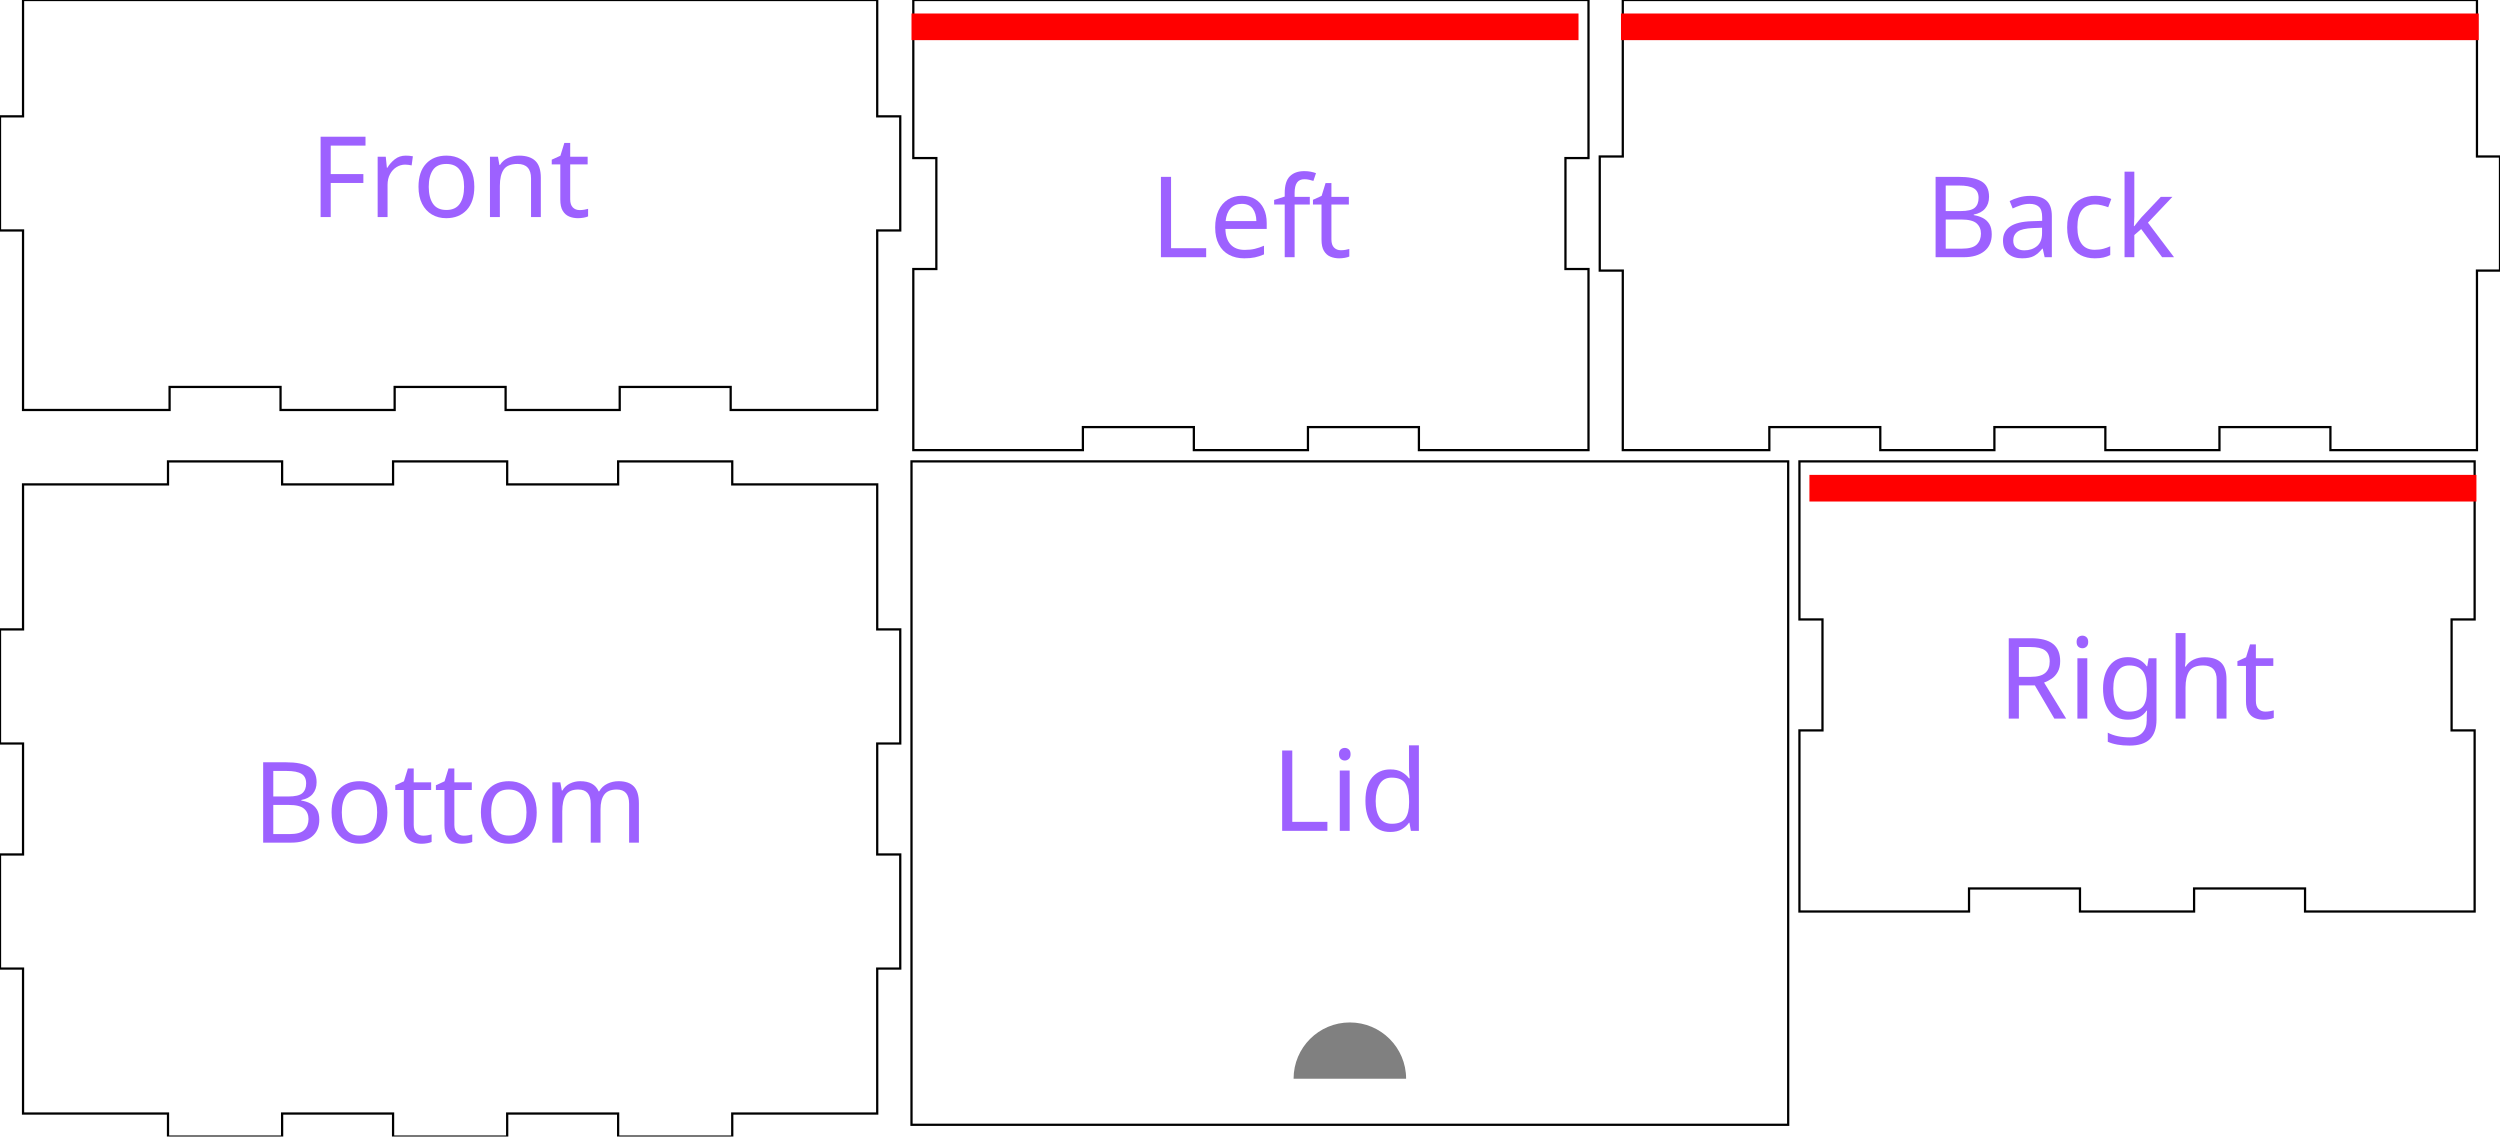 <svg xmlns="http://www.w3.org/2000/svg" xmlns:xlink="http://www.w3.org/1999/xlink" version="1.1" width="799.776pt" height="363.6pt" viewBox="0 0 799.776 363.6">
<path d="M105.804 69.441V58.533H116.244V55.689H105.804V46.581H116.928V43.737H102.564V69.441H105.804Z" fill="#9d61ff" fill-rule="evenodd"/>
<path d="M130.986 49.839C130.566 49.803 130.176 49.785 129.816 49.785 128.472 49.785 127.308 50.169 126.324 50.937 125.34 51.705 124.536 52.617 123.912 53.673H123.768L123.408 50.145H120.816V69.441H123.984V59.145C123.984 57.849 124.242 56.715 124.758 55.743 125.274 54.771 125.964 54.015 126.828 53.475 127.692 52.935 128.616 52.665 129.6 52.665 129.936 52.665 130.29 52.689 130.662 52.737 131.034 52.785 131.376 52.845 131.688 52.917L132.084 50.001C131.772 49.929 131.406 49.875 130.986 49.839Z" fill="#9d61ff" fill-rule="evenodd"/>
<path d="M149.31 67.173C150.93 65.421 151.74 62.949 151.74 59.757 151.74 57.621 151.362 55.815 150.606 54.339 149.85 52.863 148.806 51.735 147.474 50.955 146.142 50.175 144.6 49.785 142.848 49.785 140.088 49.785 137.904 50.649 136.296 52.377 134.688 54.105 133.884 56.565 133.884 59.757 133.884 61.893 134.268 63.711 135.036 65.211 135.804 66.711 136.854 67.851 138.186 68.631 139.518 69.411 141.036 69.801 142.74 69.801 145.5 69.801 147.69 68.925 149.31 67.173ZM138.51 65.175C137.61 63.843 137.16 62.037 137.16 59.757 137.16 57.477 137.604 55.689 138.492 54.393 139.38 53.097 140.808 52.449 142.776 52.449 144.744 52.449 146.184 53.097 147.096 54.393 148.008 55.689 148.464 57.477 148.464 59.757 148.464 62.037 148.008 63.843 147.096 65.175 146.184 66.507 144.756 67.173 142.812 67.173 140.844 67.173 139.41 66.507 138.51 65.175Z" fill="#9d61ff" fill-rule="evenodd"/>
<path d="M171.252 51.459C170.076 50.343 168.336 49.785 166.032 49.785 164.808 49.785 163.644 50.031 162.54 50.523 161.436 51.015 160.572 51.765 159.948 52.773H159.768L159.3 50.145H156.744V69.441H159.912V59.433C159.912 57.177 160.32 55.449 161.136 54.249 161.952 53.049 163.428 52.449 165.564 52.449 168.444 52.449 169.884 53.997 169.884 57.093V69.441H173.016V56.877C173.016 54.381 172.428 52.575 171.252 51.459Z" fill="#9d61ff" fill-rule="evenodd"/>
<path d="M186.912 67.083C186.408 67.167 185.916 67.209 185.436 67.209 184.548 67.209 183.822 66.927 183.258 66.363 182.694 65.799 182.412 64.929 182.412 63.753V52.593H187.992V50.145H182.412V45.717H180.54L179.28 49.821 176.508 51.081V52.593H179.244V63.825C179.244 65.385 179.508 66.597 180.036 67.461 180.564 68.325 181.254 68.931 182.106 69.279 182.958 69.627 183.888 69.801 184.896 69.801 185.472 69.801 186.072 69.747 186.696 69.639 187.32 69.531 187.8 69.393 188.136 69.225V66.813C187.824 66.909 187.416 66.999 186.912 67.083Z" fill="#9d61ff" fill-rule="evenodd"/>
<path stroke-width=".72" stroke-linecap="butt" stroke-miterlimit="4" stroke-linejoin="miter" fill="none" stroke="#000000" d="M7.37 0V37.221H0V73.725H7.37V131.158H54.252V123.788H89.748V131.158H126.252V123.788H161.748V131.158H198.252V123.788H233.748V131.158H280.63V73.725H288V37.221H280.63V0H7.37Z"/>
<path stroke-width=".72" stroke-linecap="butt" stroke-miterlimit="4" stroke-linejoin="miter" fill="none" stroke="#000000" d="M299.546 0H500.806 508.176V50.567H500.806V86.063H508.176V136.63 144H500.806 453.924V136.63H418.428V144H381.924V136.63H346.428V144H299.546 292.176V136.63 86.063H299.546V50.567H292.176V0H299.546Z"/>
<path d="M371.394 82.283H385.866V79.403H374.634V56.579H371.394V82.283Z" fill="#9d61ff" fill-rule="evenodd"/>
<path d="M401.544 63.707C400.356 62.987 398.934 62.627 397.278 62.627 395.574 62.627 394.08 63.035 392.796 63.851 391.512 64.667 390.516 65.831 389.808 67.343 389.1 68.855 388.746 70.667 388.746 72.779 388.746 74.915 389.136 76.721 389.916 78.197 390.696 79.673 391.788 80.783 393.192 81.527 394.596 82.271 396.21 82.643 398.034 82.643 399.354 82.643 400.494 82.541 401.454 82.337 402.414 82.133 403.386 81.815 404.37 81.383V78.611C403.362 79.043 402.384 79.373 401.436 79.601 400.488 79.829 399.402 79.943 398.178 79.943 396.258 79.943 394.764 79.373 393.696 78.233 392.628 77.093 392.07 75.431 392.022 73.247H405.234V71.339C405.234 69.587 404.916 68.057 404.28 66.749 403.644 65.441 402.732 64.427 401.544 63.707ZM393.66 66.677C394.536 65.705 395.73 65.219 397.242 65.219 398.85 65.219 400.026 65.729 400.77 66.749 401.514 67.769 401.898 69.095 401.922 70.727H392.094C392.262 68.999 392.784 67.649 393.66 66.677Z" fill="#9d61ff" fill-rule="evenodd"/>
<path d="M419.022 65.435V62.987H414.162V61.727C414.162 60.215 414.42 59.105 414.936 58.397 415.452 57.689 416.238 57.335 417.294 57.335 417.822 57.335 418.338 57.395 418.842 57.515 419.346 57.635 419.79 57.755 420.174 57.875L421.002 55.391C420.546 55.223 420 55.073 419.364 54.941 418.728 54.809 418.026 54.743 417.258 54.743 415.29 54.743 413.754 55.289 412.65 56.381 411.546 57.473 410.994 59.267 410.994 61.763V62.879L407.61 63.959V65.435H410.994V82.283H414.162V65.435H419.022Z" fill="#9d61ff" fill-rule="evenodd"/>
<path d="M430.434 79.925C429.93 80.009 429.438 80.051 428.958 80.051 428.07 80.051 427.344 79.769 426.78 79.205 426.216 78.641 425.934 77.771 425.934 76.595V65.435H431.514V62.987H425.934V58.559H424.062L422.802 62.663 420.03 63.923V65.435H422.766V76.667C422.766 78.227 423.03 79.439 423.558 80.303 424.086 81.167 424.776 81.773 425.628 82.121 426.48 82.469 427.41 82.643 428.418 82.643 428.994 82.643 429.594 82.589 430.218 82.481 430.842 82.373 431.322 82.235 431.658 82.067V79.655C431.346 79.751 430.938 79.841 430.434 79.925Z" fill="#9d61ff" fill-rule="evenodd"/>
<path d="M291.6 4.32H504.982V12.842H291.6V4.32Z" fill="#ff0000" fill-rule="evenodd"/>
<path stroke-width=".72" stroke-linecap="butt" stroke-miterlimit="4" stroke-linejoin="miter" fill="none" stroke="#000000" d="M519.146 0H792.406V50.063H799.776V86.567H792.406V136.63 144H745.524V136.63H710.028V144H673.524V136.63H638.028V144H601.524V136.63H566.028V144H519.146V136.63 86.567H511.776V50.063H519.146V0Z"/>
<path d="M626.562 56.579H619.218V82.283H628.254C631.014 82.283 633.192 81.647 634.788 80.375 636.384 79.103 637.182 77.303 637.182 74.975 637.182 73.631 636.93 72.539 636.426 71.699 635.922 70.859 635.232 70.211 634.356 69.755 633.48 69.299 632.502 68.987 631.422 68.819V68.639C633.006 68.351 634.218 67.709 635.058 66.713 635.898 65.717 636.318 64.463 636.318 62.951 636.318 60.599 635.496 58.949 633.852 58.001 632.208 57.053 629.778 56.579 626.562 56.579ZM627.21 67.523H622.458V59.351H626.706C628.89 59.351 630.48 59.657 631.476 60.269 632.472 60.881 632.97 61.895 632.97 63.311 632.97 64.703 632.562 65.753 631.746 66.461 630.93 67.169 629.418 67.523 627.21 67.523ZM622.458 70.223H627.39C629.766 70.223 631.416 70.637 632.34 71.465 633.264 72.293 633.726 73.379 633.726 74.723 633.726 76.163 633.282 77.327 632.394 78.215 631.506 79.103 629.922 79.547 627.642 79.547H622.458V70.223Z" fill="#9d61ff" fill-rule="evenodd"/>
<path d="M654.714 64.211C653.586 63.179 651.846 62.663 649.494 62.663 648.246 62.663 647.046 62.825 645.894 63.149 644.742 63.473 643.746 63.863 642.906 64.319L643.878 66.695C644.67 66.311 645.522 65.969 646.434 65.669 647.346 65.369 648.306 65.219 649.314 65.219 650.586 65.219 651.57 65.531 652.266 66.155 652.962 66.779 653.31 67.895 653.31 69.503V70.655L650.034 70.763C646.89 70.859 644.562 71.429 643.05 72.473 641.538 73.517 640.782 74.999 640.782 76.919 640.782 78.887 641.358 80.333 642.51 81.257 643.662 82.181 645.114 82.643 646.866 82.643 648.498 82.643 649.776 82.391 650.7 81.887 651.624 81.383 652.506 80.603 653.346 79.547H653.49L654.102 82.283H656.406V69.143C656.406 66.887 655.842 65.243 654.714 64.211ZM650.43 72.959 653.274 72.851V74.579C653.274 76.451 652.734 77.837 651.654 78.737 650.574 79.637 649.218 80.087 647.586 80.087 646.554 80.087 645.708 79.835 645.048 79.331 644.388 78.827 644.058 78.035 644.058 76.955 644.058 75.731 644.52 74.783 645.444 74.111 646.368 73.439 648.03 73.055 650.43 72.959Z" fill="#9d61ff" fill-rule="evenodd"/>
<path d="M665.568 81.599C666.9 82.295 668.418 82.643 670.122 82.643 671.226 82.643 672.168 82.553 672.948 82.373 673.728 82.193 674.442 81.935 675.09 81.599V78.791C674.418 79.103 673.68 79.367 672.876 79.583 672.072 79.799 671.142 79.907 670.086 79.907 668.262 79.907 666.888 79.289 665.964 78.053 665.04 76.817 664.578 75.035 664.578 72.707 664.578 67.835 666.474 65.399 670.266 65.399 670.938 65.399 671.658 65.495 672.426 65.687 673.194 65.879 673.866 66.083 674.442 66.299L675.414 63.671C674.838 63.383 674.094 63.137 673.182 62.933 672.27 62.729 671.322 62.627 670.338 62.627 668.61 62.627 667.068 62.975 665.712 63.671 664.356 64.367 663.282 65.459 662.49 66.947 661.698 68.435 661.302 70.367 661.302 72.743 661.302 75.023 661.68 76.895 662.436 78.359 663.192 79.823 664.236 80.903 665.568 81.599Z" fill="#9d61ff" fill-rule="evenodd"/>
<path d="M682.794 69.215V54.923H679.662V82.283H682.794V75.191L684.99 73.283 691.686 82.283H695.502L687.15 71.231 694.962 62.987H691.254L685.098 69.503C684.882 69.743 684.624 70.049 684.324 70.421 684.024 70.793 683.73 71.159 683.442 71.519 683.154 71.879 682.938 72.155 682.794 72.347H682.65C682.674 71.891 682.704 71.351 682.74 70.727 682.776 70.103 682.794 69.599 682.794 69.215Z" fill="#9d61ff" fill-rule="evenodd"/>
<path d="M518.57 4.32H792.982V12.842H518.57V4.32Z" fill="#ff0000" fill-rule="evenodd"/>
<path stroke-width=".72" stroke-linecap="butt" stroke-miterlimit="4" stroke-linejoin="miter" fill="none" stroke="#000000" d="M7.37 154.97H53.748V147.6H90.252V154.97H125.748V147.6H162.252V154.97H197.748V147.6H234.252V154.97H280.63V201.348H288V237.852H280.63V273.348H288V309.852H280.63V356.23H234.252V363.6H197.748V356.23H162.252V363.6H125.748V356.23H90.252V363.6H53.748V356.23H7.37V309.852H0V273.348H7.37V237.852H0V201.348H7.37V154.97Z"/>
<path d="M91.53 243.864H84.186V269.568H93.222C95.982 269.568 98.16 268.932 99.756 267.66 101.352 266.388 102.15 264.588 102.15 262.26 102.15 260.916 101.898 259.824 101.394 258.984 100.89 258.144 100.2 257.496 99.324 257.04 98.448 256.584 97.47 256.272 96.39 256.104V255.924C97.974 255.636 99.186 254.994 100.026 253.998 100.866 253.002 101.286 251.748 101.286 250.236 101.286 247.884 100.464 246.234 98.82 245.286 97.176 244.338 94.746 243.864 91.53 243.864ZM92.178 254.808H87.426V246.636H91.674C93.858 246.636 95.448 246.942 96.444 247.554 97.44 248.166 97.938 249.18 97.938 250.596 97.938 251.988 97.53 253.038 96.714 253.746 95.898 254.454 94.386 254.808 92.178 254.808ZM87.426 257.508H92.358C94.734 257.508 96.384 257.922 97.308 258.75 98.232 259.578 98.694 260.664 98.694 262.008 98.694 263.448 98.25 264.612 97.362 265.5 96.474 266.388 94.89 266.832 92.61 266.832H87.426V257.508Z" fill="#9d61ff" fill-rule="evenodd"/>
<path d="M121.5 267.3C123.12 265.548 123.93 263.076 123.93 259.884 123.93 257.748 123.552 255.942 122.796 254.466 122.04 252.99 120.996 251.862 119.664 251.082 118.332 250.302 116.79 249.912 115.038 249.912 112.278 249.912 110.094 250.776 108.486 252.504 106.878 254.232 106.074 256.692 106.074 259.884 106.074 262.02 106.458 263.838 107.226 265.338 107.994 266.838 109.044 267.978 110.376 268.758 111.708 269.538 113.226 269.928 114.93 269.928 117.69 269.928 119.88 269.052 121.5 267.3ZM110.7 265.302C109.8 263.97 109.35 262.164 109.35 259.884 109.35 257.604 109.794 255.816 110.682 254.52 111.57 253.224 112.998 252.576 114.966 252.576 116.934 252.576 118.374 253.224 119.286 254.52 120.198 255.816 120.654 257.604 120.654 259.884 120.654 262.164 120.198 263.97 119.286 265.302 118.374 266.634 116.946 267.3 115.002 267.3 113.034 267.3 111.6 266.634 110.7 265.302Z" fill="#9d61ff" fill-rule="evenodd"/>
<path d="M136.854 267.21C136.35 267.294 135.858 267.336 135.378 267.336 134.49 267.336 133.764 267.054 133.2 266.49 132.636 265.926 132.354 265.056 132.354 263.88V252.72H137.934V250.272H132.354V245.844H130.482L129.222 249.948 126.45 251.208V252.72H129.186V263.952C129.186 265.512 129.45 266.724 129.978 267.588 130.506 268.452 131.196 269.058 132.048 269.406 132.9 269.754 133.83 269.928 134.838 269.928 135.414 269.928 136.014 269.874 136.638 269.766 137.262 269.658 137.742 269.52 138.078 269.352V266.94C137.766 267.036 137.358 267.126 136.854 267.21Z" fill="#9d61ff" fill-rule="evenodd"/>
<path d="M149.85 267.21C149.346 267.294 148.854 267.336 148.374 267.336 147.486 267.336 146.76 267.054 146.196 266.49 145.632 265.926 145.35 265.056 145.35 263.88V252.72H150.93V250.272H145.35V245.844H143.478L142.218 249.948 139.446 251.208V252.72H142.182V263.952C142.182 265.512 142.446 266.724 142.974 267.588 143.502 268.452 144.192 269.058 145.044 269.406 145.896 269.754 146.826 269.928 147.834 269.928 148.41 269.928 149.01 269.874 149.634 269.766 150.258 269.658 150.738 269.52 151.074 269.352V266.94C150.762 267.036 150.354 267.126 149.85 267.21Z" fill="#9d61ff" fill-rule="evenodd"/>
<path d="M169.272 267.3C170.892 265.548 171.702 263.076 171.702 259.884 171.702 257.748 171.324 255.942 170.568 254.466 169.812 252.99 168.768 251.862 167.436 251.082 166.104 250.302 164.562 249.912 162.81 249.912 160.05 249.912 157.866 250.776 156.258 252.504 154.65 254.232 153.846 256.692 153.846 259.884 153.846 262.02 154.23 263.838 154.998 265.338 155.766 266.838 156.816 267.978 158.148 268.758 159.48 269.538 160.998 269.928 162.702 269.928 165.462 269.928 167.652 269.052 169.272 267.3ZM158.472 265.302C157.572 263.97 157.122 262.164 157.122 259.884 157.122 257.604 157.566 255.816 158.454 254.52 159.342 253.224 160.77 252.576 162.738 252.576 164.706 252.576 166.146 253.224 167.058 254.52 167.97 255.816 168.426 257.604 168.426 259.884 168.426 262.164 167.97 263.97 167.058 265.302 166.146 266.634 164.718 267.3 162.774 267.3 160.806 267.3 159.372 266.634 158.472 265.302Z" fill="#9d61ff" fill-rule="evenodd"/>
<path d="M202.77 251.586C201.69 250.47 200.058 249.912 197.874 249.912 196.626 249.912 195.444 250.176 194.328 250.704 193.212 251.232 192.33 252.048 191.682 253.152H191.502C190.59 250.992 188.622 249.912 185.598 249.912 184.446 249.912 183.36 250.158 182.34 250.65 181.32 251.142 180.51 251.892 179.91 252.9H179.73L179.262 250.272H176.706V269.568H179.874V259.56C179.874 257.304 180.246 255.576 180.99 254.376 181.734 253.176 183.078 252.576 185.022 252.576 187.662 252.576 188.982 254.1 188.982 257.148V269.568H192.114V258.912C192.114 256.848 192.516 255.276 193.32 254.196 194.124 253.116 195.462 252.576 197.334 252.576 199.95 252.576 201.258 254.1 201.258 257.148V269.568H204.39V257.004C204.39 254.508 203.85 252.702 202.77 251.586Z" fill="#9d61ff" fill-rule="evenodd"/>
<path stroke-width=".72" stroke-linecap="butt" stroke-miterlimit="4" stroke-linejoin="miter" fill="none" stroke="#000000" d="M291.6 147.6H572.06V359.83H291.6V147.6Z"/>
<path d="M410.176 265.798H424.648V262.918H413.416V240.094H410.176V265.798Z" fill="#9d61ff" fill-rule="evenodd"/>
<path d="M431.506 239.752C431.134 239.428 430.708 239.266 430.228 239.266 429.7 239.266 429.256 239.428 428.896 239.752 428.536 240.076 428.356 240.586 428.356 241.282 428.356 241.954 428.536 242.458 428.896 242.794 429.256 243.13 429.7 243.298 430.228 243.298 430.708 243.298 431.134 243.13 431.506 242.794 431.878 242.458 432.064 241.954 432.064 241.282 432.064 240.586 431.878 240.076 431.506 239.752ZM431.776 246.502H428.608V265.798H431.776V246.502Z" fill="#9d61ff" fill-rule="evenodd"/>
<path d="M438.976 263.656C440.416 265.324 442.336 266.158 444.736 266.158 446.248 266.158 447.484 265.87 448.444 265.294 449.404 264.718 450.172 264.022 450.748 263.206H450.892L451.36 265.798H453.916V238.438H450.748V246.142C450.748 246.502 450.778 246.988 450.838 247.6 450.898 248.212 450.94 248.674 450.964 248.986H450.748C450.148 248.194 449.374 247.522 448.426 246.97 447.478 246.418 446.26 246.142 444.772 246.142 442.372 246.142 440.446 246.988 438.994 248.68 437.542 250.372 436.816 252.874 436.816 256.186 436.816 259.498 437.536 261.988 438.976 263.656ZM449.542 261.856C448.714 262.972 447.28 263.53 445.24 263.53 443.512 263.53 442.222 262.894 441.37 261.622 440.518 260.35 440.092 258.562 440.092 256.258 440.092 253.978 440.518 252.16 441.37 250.804 442.222 249.448 443.5 248.77 445.204 248.77 447.34 248.77 448.804 249.412 449.596 250.696 450.388 251.98 450.784 253.822 450.784 256.222V256.798C450.784 259.054 450.37 260.74 449.542 261.856Z" fill="#9d61ff" fill-rule="evenodd"/>
<path d="M449.83 345.09H413.83C413.83 335.155 421.895 327.09 431.83 327.09 441.764 327.09 449.83 335.155 449.83 345.09Z" fill="#808080" fill-rule="evenodd"/>
<path d="M649.712 204.179H642.62V229.883H645.86V219.263H650.972L657.2 229.883H660.98L653.924 218.363C654.788 218.051 655.61 217.625 656.39 217.085 657.17 216.545 657.812 215.819 658.316 214.907 658.82 213.995 659.072 212.855 659.072 211.487 659.072 209.039 658.31 207.209 656.786 205.997 655.262 204.785 652.904 204.179 649.712 204.179ZM645.86 206.987H649.532C651.644 206.987 653.204 207.341 654.212 208.049 655.22 208.757 655.724 209.951 655.724 211.631 655.724 213.239 655.244 214.457 654.284 215.285 653.324 216.113 651.8 216.527 649.712 216.527H645.86V206.987Z" fill="#9d61ff" fill-rule="evenodd"/>
<path d="M667.478 203.837C667.106 203.513 666.68 203.351 666.2 203.351 665.672 203.351 665.228 203.513 664.868 203.837 664.508 204.161 664.328 204.671 664.328 205.367 664.328 206.039 664.508 206.543 664.868 206.879 665.228 207.215 665.672 207.383 666.2 207.383 666.68 207.383 667.106 207.215 667.478 206.879 667.85 206.543 668.036 206.039 668.036 205.367 668.036 204.671 667.85 204.161 667.478 203.837ZM667.748 210.587H664.58V229.883H667.748V210.587Z" fill="#9d61ff" fill-rule="evenodd"/>
<path d="M684.146 210.947C683.126 210.467 681.98 210.227 680.708 210.227 678.236 210.227 676.298 211.133 674.894 212.945 673.49 214.757 672.788 217.199 672.788 220.271 672.788 223.415 673.49 225.863 674.894 227.615 676.298 229.367 678.248 230.243 680.744 230.243 683.432 230.243 685.424 229.271 686.72 227.327H686.864C686.84 227.543 686.816 227.921 686.792 228.461 686.768 229.001 686.756 229.415 686.756 229.703V230.459C686.756 232.139 686.282 233.465 685.334 234.437 684.386 235.409 683.084 235.895 681.428 235.895 678.572 235.895 676.196 235.391 674.3 234.383V237.299C676.1 238.115 678.416 238.523 681.248 238.523 684.2 238.523 686.378 237.827 687.782 236.435 689.186 235.043 689.888 232.967 689.888 230.207V210.587H687.368L686.936 213.143H686.756C686.036 212.159 685.166 211.427 684.146 210.947ZM677.396 214.817C678.284 213.533 679.532 212.891 681.14 212.891 683.084 212.891 684.512 213.461 685.424 214.601 686.336 215.741 686.792 217.631 686.792 220.271V221.027C686.792 223.355 686.348 225.041 685.46 226.085 684.572 227.129 683.156 227.651 681.212 227.651 679.532 227.651 678.254 227.021 677.378 225.761 676.502 224.501 676.064 222.683 676.064 220.307 676.064 217.931 676.508 216.101 677.396 214.817Z" fill="#9d61ff" fill-rule="evenodd"/>
<path d="M699.176 210.551V202.523H696.008V229.883H699.176V219.911C699.176 217.655 699.578 215.921 700.382 214.709 701.186 213.497 702.668 212.891 704.828 212.891 707.708 212.891 709.148 214.439 709.148 217.535V229.883H712.28V217.319C712.28 214.847 711.692 213.053 710.516 211.937 709.34 210.821 707.576 210.263 705.224 210.263 703.976 210.263 702.818 210.515 701.75 211.019 700.682 211.523 699.836 212.267 699.212 213.251H698.996C699.116 212.411 699.176 211.511 699.176 210.551Z" fill="#9d61ff" fill-rule="evenodd"/>
<path d="M726.176 227.525C725.672 227.609 725.18 227.651 724.7 227.651 723.812 227.651 723.086 227.369 722.522 226.805 721.958 226.241 721.676 225.371 721.676 224.195V213.035H727.256V210.587H721.676V206.159H719.804L718.544 210.263 715.772 211.523V213.035H718.508V224.267C718.508 225.827 718.772 227.039 719.3 227.903 719.828 228.767 720.518 229.373 721.37 229.721 722.222 230.069 723.152 230.243 724.16 230.243 724.736 230.243 725.336 230.189 725.96 230.081 726.584 229.973 727.064 229.835 727.4 229.667V227.255C727.088 227.351 726.68 227.441 726.176 227.525Z" fill="#9d61ff" fill-rule="evenodd"/>
<path stroke-width=".72" stroke-linecap="butt" stroke-miterlimit="4" stroke-linejoin="miter" fill="none" stroke="#000000" d="M583.03 147.6H784.29 791.66V198.167H784.29V233.663H791.66V284.23 291.6H784.29 737.408V284.23H701.912V291.6H665.408V284.23H629.912V291.6H583.03 575.66V284.23 233.663H583.03V198.167H575.66V147.6H583.03Z"/>
<path d="M578.854 151.92H792.236V160.442H578.854V151.92Z" fill="#ff0000" fill-rule="evenodd"/>
</svg>
